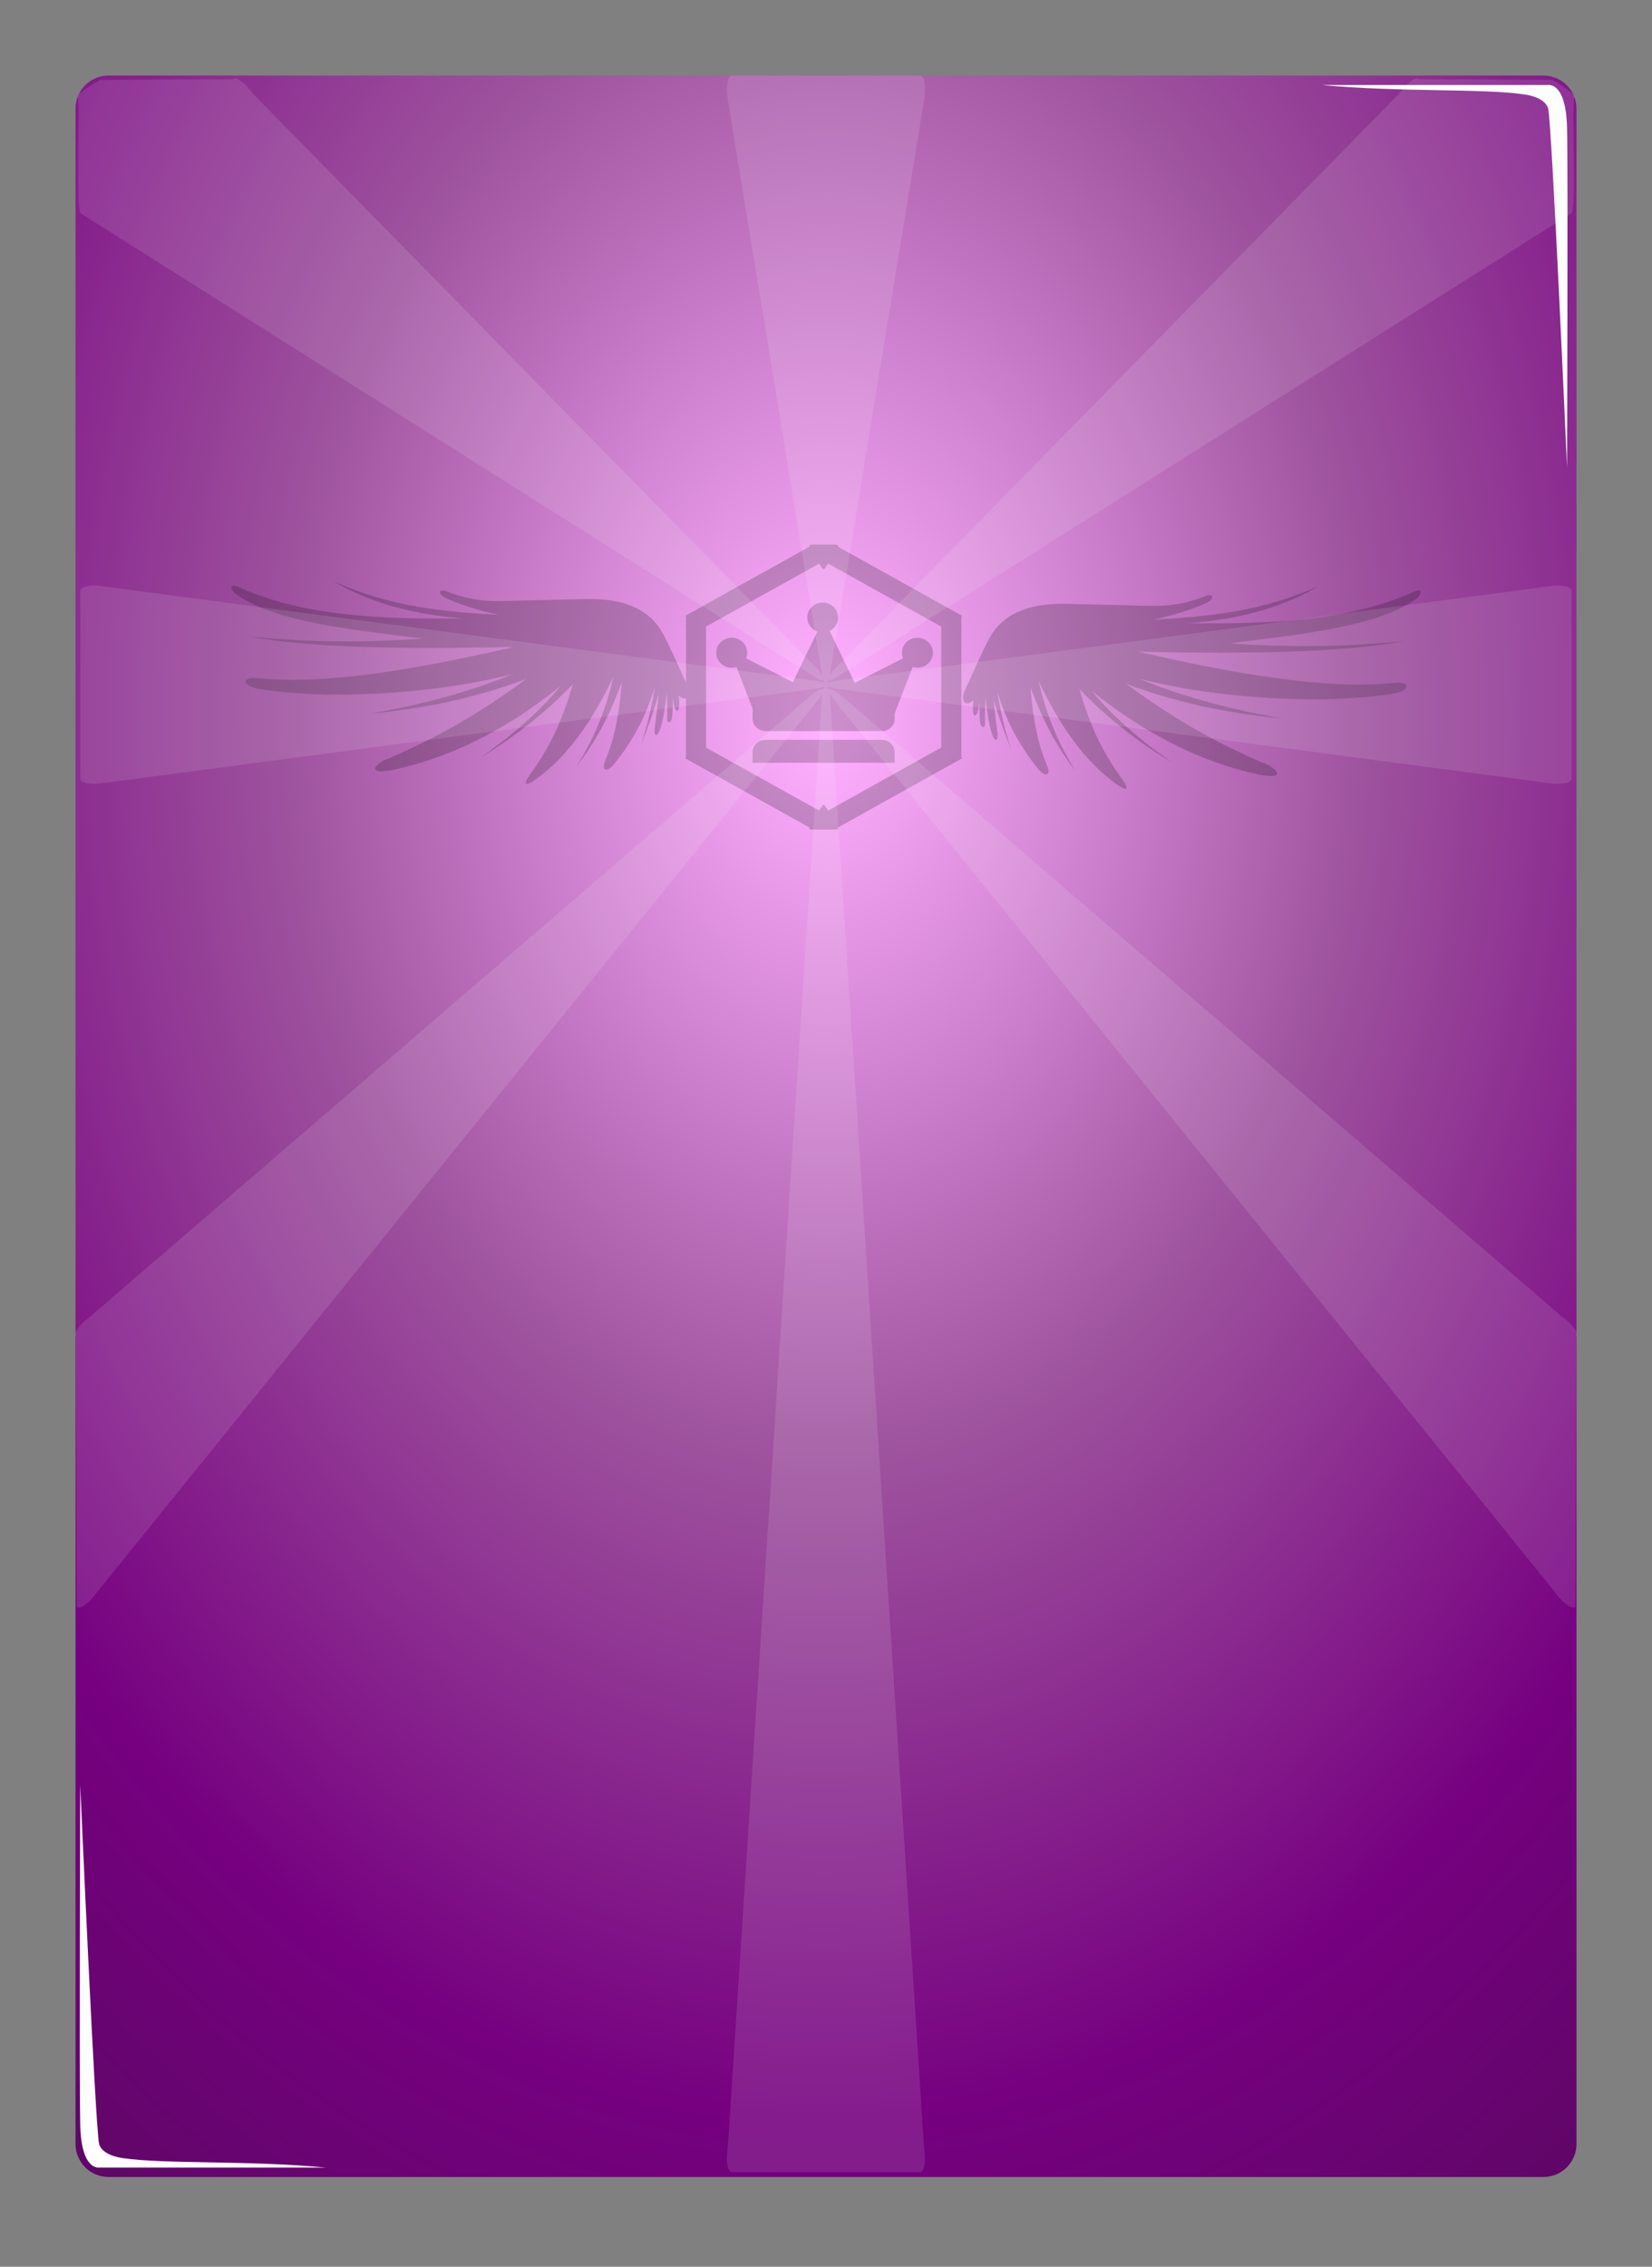 
<svg version="1.2" baseProfile="tiny-ps" xmlns="http://www.w3.org/2000/svg" viewBox="0 0 350 480" width="350" height="480">
	<rect x="0" y="0" width="350" height="480" fill="#808080" stroke="none"/>
	<title>xbg7.svg</title>
<defs>
   <radialGradient id="grd" cx="50%" cy="30%" r="100%" >
    
            <stop offset="1%" style="stop-color:rgb(255,176,255);stop-opacity:1.00" />
            <stop offset="36%" style="stop-color:rgb(158,83,158);stop-opacity:1.00" />
            <stop offset="68%" style="stop-color:rgb(118,0,128);stop-opacity:1.00" />
            <stop offset="100%" style="stop-color:rgb(79,11,85);stop-opacity:1.00" />

    </radialGradient>
  </defs>
	<style>
		tspan { white-space:pre }
		.s0 { fill: #c4b56a } 
		.s1 { opacity: .1;fill: #000000 } 
		.s2 { opacity: .4;fill: #ffffff } 
		.s3 { opacity: 0;fill: #b1b1b1 } 
		.s4 { opacity: 0;fill: #ffffff } 
#corner0,#corner1{opacity: 1;}
#cgclogo{opacity: .2;}
#star11{opacity: 0.11;fill:#fff;}
#main{fill:url(#grd);}
	</style>
	<path id="main" class="s0" d="m23 16h304c3.87 0 7 3.13 7 7v431c0 3.87-3.13 7-7 7h-304c-3.87 0-7-3.13-7-7v-431c0-3.87 3.13-7 7-7z" />
	<path id="cgclogo" class="s1" d="m299.88 126.93c-8.38 5.85-24.23 7.36-39.34 9.3c11.89 0.86 24.15 0.87 36.97-0.5c-11.91 2.31-31.58 2.86-56.34 2.26c21.23 4.94 40.47 8.08 54.24 6.62c3.64-0.39 3.46 1.73-0.61 2.35c-16.94 2.58-39.71 0.42-53.53-3.27c9.36 3.84 19.58 6.62 30.58 8.46c-11.21-1.02-22.32-3.23-33.29-7.37c8.36 6.2 18.06 12.19 29.61 17c2.74 1.14 4.2 3.48-1.75 2.18c-11.54-2.52-23.39-8.18-35.13-17.67c4.52 5.54 10.38 10.51 17 15.16c-7.36-4.41-13.9-9.6-19.63-15.58c2.06 6.94 4.31 12.56 8.94 18.93c1.83 2.52 1.24 2.93-1.4 1c-6.33-4.61-11.68-12.06-16.12-21.52c1.55 6.98 4.15 13.29 7.8 18.93c-3.91-4.85-7.05-10.81-9.55-17.67c0.47 6.64 1.63 12.23 3.5 16.58c0.92 2.13-0.4 2.51-1.84 0.75c-4.35-5.31-7.01-10.75-8.67-16.42c0.59 4.08 1.6 8.15 2.89 12.23c-1.42-3.55-2.73-7.09-3.68-10.64c0.14 2.35 0.49 4.68 0.79 7.04c0.25 2.03-0.57 2.19-1.23 0.08c-0.72-2.3-0.99-4.8-1.31-7.54c-0.07 1.7-0.14 3.73-0.09 5.44c0.05 1.48-0.94 0.94-1.05-0.17c-0.16-1.64-0.18-3.6 0-5.44c-0.26 5.08-1.96 5.53-1.4 0.84c-1.72 1.51-2.91 0.17-1.75-2.26c1.7-3.57 3.22-7.31 5.08-10.8c2.58-4.87 7.77-7.5 16.12-7.37c5.75 0.14 11.51 0.28 17.26 0.42c4.01 0.17 8.15-0.31 12.35-2.01c1.96-0.79 2.06 0.61 0.26 1.42c-3.25 1.47-7.07 2.64-11.22 3.52c11.49-0.62 23.03-1.64 35.22-7.2c-8.39 4.97-17.83 7.23-27.86 7.96c17.04 0.18 33.75-0.32 47.75-6.62c2.24-1.01 1.79 0.65 0.44 1.59zm-122.3 48.27c-0.01 0.11-0.04 0.21-0.1 0.3c-0.08 0.11-0.17 0.17-0.27 0.17h-5.41c-0.1 0-0.2-0.06-0.27-0.17c-0.06-0.09-0.09-0.19-0.1-0.3l-26.25-14.62l0.22-0.37h-0.06v-12.32c-0.4 0.1-0.94-0.07-1.54-0.6c0.56 4.69-1.14 4.24-1.4-0.84c0.18 1.84 0.16 3.81 0 5.44c-0.11 1.11-1.1 1.65-1.05 0.17c0.06-1.71-0.01-3.74-0.09-5.44c-0.32 2.74-0.6 5.23-1.31 7.54c-0.66 2.11-1.48 1.95-1.23-0.08c0.29-2.36 0.65-4.69 0.79-7.04c-0.95 3.55-2.26 7.09-3.68 10.64c1.29-4.08 2.3-8.15 2.89-12.23c-1.66 5.67-4.33 11.1-8.67 16.42c-1.44 1.76-2.76 1.38-1.84-0.75c1.88-4.36 3.04-9.94 3.5-16.58c-2.5 6.86-5.64 12.82-9.55 17.67c3.65-5.64 6.25-11.95 7.8-18.93c-4.44 9.46-9.8 16.92-16.12 21.52c-2.64 1.92-3.23 1.51-1.4-1c4.63-6.37 6.88-11.99 8.94-18.93c-5.72 5.97-12.27 11.17-19.63 15.58c6.62-4.65 12.48-9.62 17-15.16c-11.74 9.49-23.59 15.15-35.13 17.67c-5.95 1.3-4.5-1.04-1.75-2.18c11.56-4.81 21.26-10.8 29.61-17c-10.97 4.14-22.09 6.35-33.29 7.37c10.99-1.83 21.22-4.61 30.58-8.46c-13.82 3.69-36.59 5.85-53.53 3.27c-4.07-0.62-4.26-2.73-0.61-2.35c13.76 1.46 33-1.68 54.24-6.62c-24.76 0.6-44.43 0.05-56.34-2.26c12.83 1.37 25.08 1.36 36.97 0.5c-15.11-1.94-30.96-3.45-39.34-9.3c-1.35-0.94-1.8-2.6 0.44-1.59c14 6.3 30.71 6.8 47.75 6.62c-10.03-0.73-19.47-2.99-27.86-7.96c12.19 5.56 23.74 6.58 35.22 7.2c-4.15-0.88-7.96-2.05-11.22-3.52c-1.8-0.81-1.7-2.21 0.26-1.42c4.21 1.7 8.35 2.18 12.35 2.01c5.75-0.14 11.51-0.28 17.26-0.42c8.35-0.13 13.54 2.5 16.12 7.37c1.78 3.35 3.26 6.92 4.87 10.35v-13.79h0.06l-0.22-0.37l26.25-14.62c0.01-0.11 0.04-0.21 0.1-0.3c0.08-0.11 0.17-0.17 0.27-0.17h5.41c0.1 0 0.2 0.06 0.27 0.17c0.06 0.09 0.09 0.19 0.1 0.3l26.25 14.62l-0.22 0.37h0.06v29.43h-0.06l0.22 0.37l-26.25 14.62zm21.84-42.51l-23.97-13.34l-0.68 1.02c-0.08 0.11-0.17 0.17-0.27 0.17c-0.1 0-0.2-0.06-0.27-0.17l-0.68-1.02l-23.97 13.34v25.62l23.97 13.34l0.68-1.02c0.08-0.11 0.17-0.17 0.27-0.17c0.1 0 0.2 0.06 0.27 0.17l0.68 1.02l23.97-13.34v-25.62zm-39.97 26.59c0-1.44 1.21-2.61 2.7-2.61h24.69c1.49 0 2.7 1.17 2.7 2.61v2.24h-30.1v-2.24zm30.1-7.08c0 1.44-1.21 2.61-2.7 2.61h-24.69c-1.49 0-2.7-1.17-2.7-2.61v-2.11l-3.43-8.85c-0.32 0.1-0.66 0.15-1.01 0.15c-1.81 0-3.28-1.42-3.28-3.17c0-1.75 1.47-3.17 3.28-3.17c1.81 0 3.28 1.42 3.28 3.17c0 0.42-0.09 0.82-0.24 1.18l9.93 5.05l5.18-10.71c-1.25-0.45-2.14-1.6-2.14-2.97c0-1.75 1.47-3.17 3.28-3.17c1.81 0 3.28 1.42 3.28 3.17c0 1.24-0.74 2.31-1.82 2.83l5.32 11.01l10.24-5.21c-0.15-0.37-0.24-0.76-0.24-1.18c0-1.75 1.47-3.17 3.28-3.17c1.81 0 3.28 1.42 3.28 3.17c0 1.75-1.47 3.17-3.28 3.17c-0.35 0-0.69-0.06-1.01-0.15l-3.81 9.84v1.11z" />
	<path id="corner0" class="s2" d="m280 18h48c0 0 3.78-0.75 4 9c0.22 9.75 0 72 0 72c0 0-3.19-72.7-4-76c-0.27-1.09-1.57-2.49-5-3c-8.71-1.3-26.53-0.45-43-2z" />
	<path id="corner1" class="s2" d="m69 459h-48c0 0-3.78 0.75-4-9c-0.22-9.75 0-72 0-72c0 0 3.19 72.7 4 76c0.27 1.09 1.57 2.49 5 3c8.71 1.3 26.53 0.45 43 2z" />
	<path id="star11" class="s3" d="m332.91 45.18l-155.18 97.95c-1.16 0.83-1.85 1.13-2.08 0.9c-0.03-0.03-0.03-0.09-0.04-0.14c-0.09 0.34-0.18 0.59-0.28 0.77c0.33-0.18 0.9-0.35 1.79-0.5l150.72-19.96c1.41-0.23 2.61-0.26 3.62-0.08c1.01 0.18 1.51 0.5 1.51 0.97v39.81c0 0.47-0.5 0.79-1.51 0.97c-1.01 0.18-2.21 0.15-3.62-0.08l-150.72-19.96c-0.9-0.15-1.49-0.32-1.81-0.51c0.1 0.18 0.2 0.43 0.3 0.79c0.01-0.05 0.01-0.12 0.04-0.15c0.23-0.23 0.92 0.07 2.08 0.9l153.18 131.95c1.16 0.83 2.03 1.66 2.62 2.5c0.59 0.84 0.71 1.43 0.38 1.76l-0.15 57.15c-0.33 0.33-0.92 0.2-1.76-0.38c-0.84-0.59-1.67-1.46-2.5-2.62l-152.95-189.18c-0.39-0.54-0.65-0.98-0.81-1.32c0.03 0.14 0.05 0.25 0.08 0.4l19.96 307.72c0.23 1.41 0.26 2.61 0.08 3.62c-0.18 1.01-0.5 1.51-0.97 1.51h-39.81c-0.47 0-0.79-0.5-0.97-1.51c-0.18-1.01-0.15-2.21 0.08-3.62l19.96-307.72c0.02-0.11 0.04-0.19 0.06-0.29c-0.16 0.32-0.4 0.71-0.75 1.21l-152.95 189.18c-0.83 1.16-1.66 2.03-2.5 2.62c-0.84 0.59-1.43 0.71-1.76 0.38l-0.15-57.15c-0.33-0.33-0.2-0.92 0.38-1.76c0.59-0.84 1.46-1.67 2.62-2.5l153.18-131.95c1.16-0.83 1.85-1.13 2.08-0.9c0.02 0.02 0.01 0.06 0.02 0.09c0.08-0.31 0.17-0.55 0.27-0.72c-0.33 0.19-0.9 0.35-1.79 0.5l-150.72 19.96c-1.41 0.23-2.61 0.26-3.62 0.08c-1.01-0.18-1.51-0.5-1.51-0.97v-39.81c0-0.47 0.5-0.79 1.51-0.97c1.01-0.18 2.21-0.15 3.62 0.08l150.72 19.96c0.89 0.15 1.47 0.32 1.8 0.5c-0.09-0.17-0.18-0.41-0.27-0.73c-0.01 0.03-0.01 0.07-0.03 0.1c-0.23 0.23-0.92-0.07-2.08-0.9l-155.18-97.95c-1.16-0.83-0.03-23.66-0.62-24.5c-0.59-0.84 4.29-3.43 4.62-3.76l28.15-0.15c0.33-0.33 0.92-0.2 1.76 0.38c0.84 0.59 1.67 1.46 2.5 2.62l119.95 122.18c0.36 0.5 0.6 0.9 0.76 1.22c-0.02-0.11-0.04-0.19-0.06-0.31l-19.96-121.72c-0.23-1.41-0.26-2.61-0.08-3.62c0.18-1.01 0.5-1.51 0.97-1.51h39.81c0.47 0 0.79 0.5 0.97 1.51c0.18 1.01 0.15 2.21-0.08 3.62l-19.96 121.72c-0.02 0.15-0.05 0.25-0.08 0.38c0.16-0.34 0.41-0.76 0.8-1.3l119.95-122.18c0.83-1.16 1.66-2.03 2.5-2.62c0.84-0.59 1.43-0.71 1.76-0.38l28.15 0.15c0.33 0.33 5.2 2.92 4.62 3.76c-0.59 0.84 0.54 23.67-0.62 24.5zm-157.87 99.77c-0.02 0-0.04 0.02-0.05 0.02c-0.02 0-0.04-0.02-0.06-0.02c0 0.02 0.03 0.03 0.03 0.05c0 0.02-0.02 0.03-0.03 0.05c0.02 0 0.04-0.02 0.05-0.02c0.02 0 0.04 0.03 0.06 0.04c-0.01-0.02-0.03-0.04-0.03-0.06c0-0.02 0.02-0.03 0.03-0.05z" />
	<path id="wave9" class="s4" d="m17 267c0 0 58.67-88.95 156.85-49.79c98.18 39.15 158.15-50.21 158.15-50.21v289l-315-1v-188z" />
</svg>